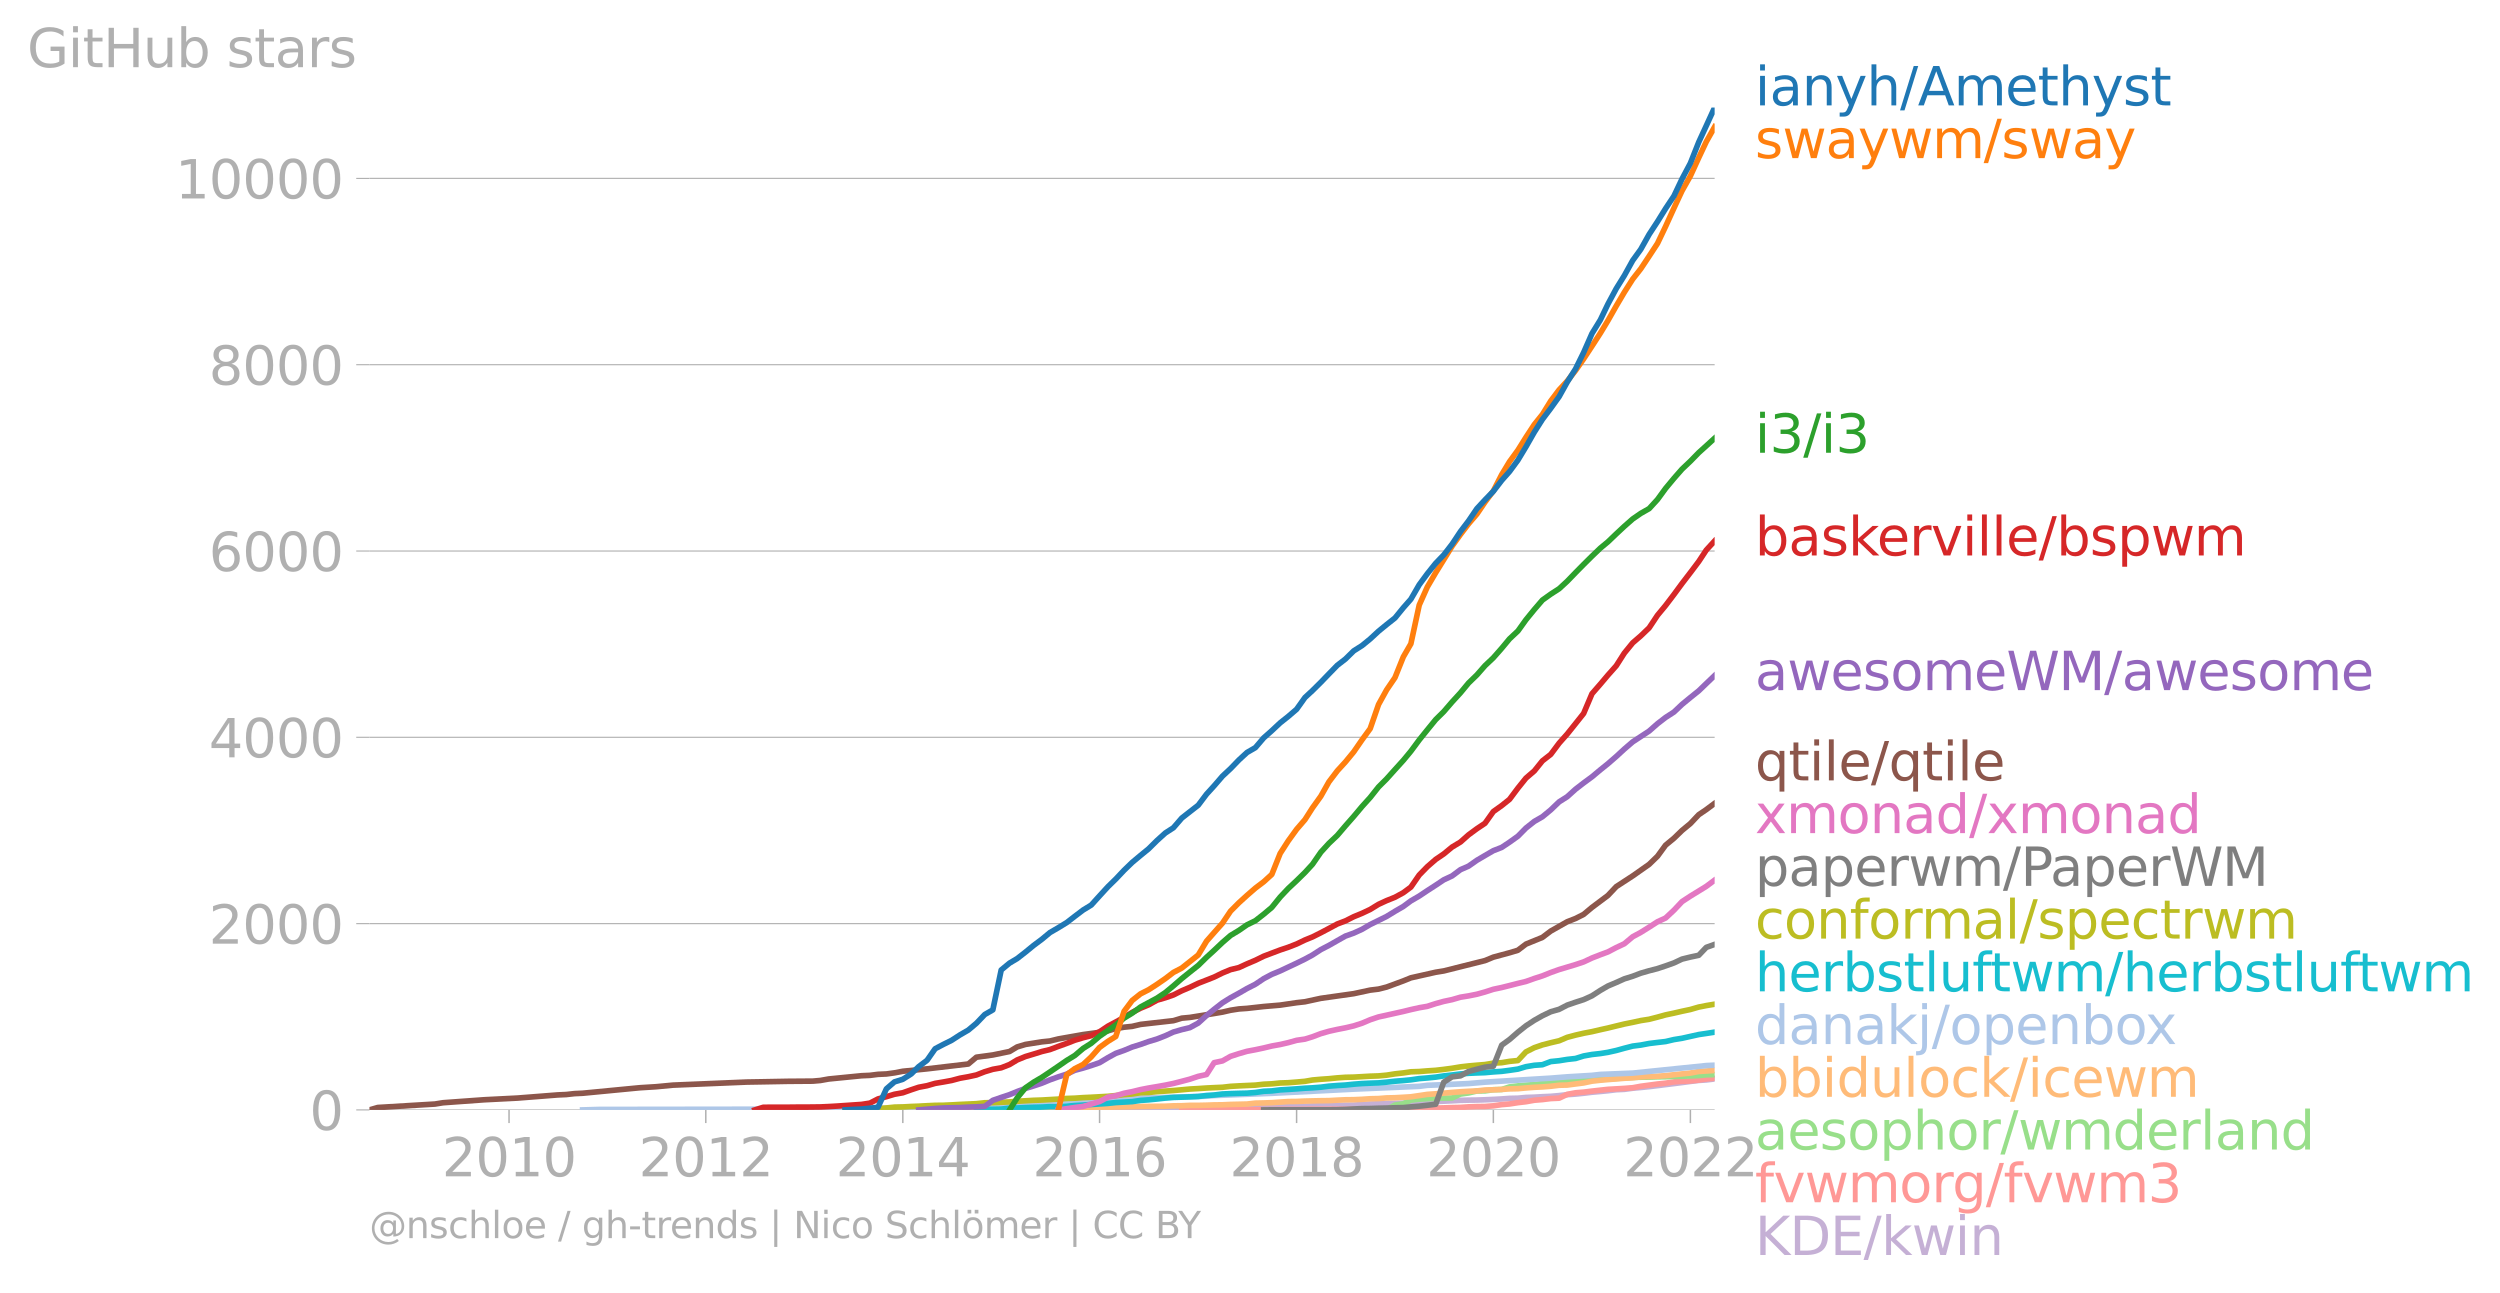 <svg xmlns:xlink="http://www.w3.org/1999/xlink" width="884.915" height="457.715" viewBox="0 0 663.686 343.286" xmlns="http://www.w3.org/2000/svg"><defs><style>*{stroke-linejoin:round;stroke-linecap:butt}</style></defs><g id="figure_1"><path d="M0 343.286h663.686V0H0v343.286z" style="fill:none" id="patch_1"/><g id="axes_1"><path d="M98.073 294.654h357.12V28.542H98.073v266.112z" style="fill:none" id="patch_2"/><g id="matplotlib.axis_1"><g id="xtick_1"><g id="line2d_1"><defs><path id="m6afc111e06" d="M0 0v3.5" style="stroke:#b0b0b0;stroke-width:.4"/></defs><use xlink:href="#m6afc111e06" x="135.137" y="294.654" style="fill:#b0b0b0;stroke:#b0b0b0;stroke-width:.4"/></g><g style="fill:#b0b0b0" transform="matrix(.14 0 0 -.14 117.322 312.291)" id="text_1"><defs><path id="DejaVuSans-32" d="M1228 531h2203V0H469v531q359 372 979 998 621 627 780 809 303 340 423 576 121 236 121 464 0 372-261 606-261 235-680 235-297 0-627-103-329-103-704-313v638q381 153 712 231 332 78 607 78 725 0 1156-363 431-362 431-968 0-288-108-546-107-257-392-607-78-91-497-524-418-433-1181-1211z" transform="scale(.016)"/><path id="DejaVuSans-30" d="M2034 4250q-487 0-733-480-245-479-245-1442 0-959 245-1439 246-480 733-480 491 0 736 480 246 480 246 1439 0 963-246 1442-245 480-736 480zm0 500q785 0 1199-621 414-620 414-1801 0-1178-414-1799Q2819-91 2034-91q-784 0-1198 620-414 621-414 1799 0 1181 414 1801 414 621 1198 621z" transform="scale(.016)"/><path id="DejaVuSans-31" d="M794 531h1031v3560L703 3866v575l1116 225h631V531h1031V0H794v531z" transform="scale(.016)"/></defs><use xlink:href="#DejaVuSans-32"/><use xlink:href="#DejaVuSans-30" x="63.623"/><use xlink:href="#DejaVuSans-31" x="127.246"/><use xlink:href="#DejaVuSans-30" x="190.869"/></g></g><g id="xtick_2"><use xlink:href="#m6afc111e06" x="187.371" y="294.654" style="fill:#b0b0b0;stroke:#b0b0b0;stroke-width:.4" id="line2d_2"/><g style="fill:#b0b0b0" transform="matrix(.14 0 0 -.14 169.556 312.291)" id="text_2"><use xlink:href="#DejaVuSans-32"/><use xlink:href="#DejaVuSans-30" x="63.623"/><use xlink:href="#DejaVuSans-31" x="127.246"/><use xlink:href="#DejaVuSans-32" x="190.869"/></g></g><g id="xtick_3"><use xlink:href="#m6afc111e06" x="239.676" y="294.654" style="fill:#b0b0b0;stroke:#b0b0b0;stroke-width:.4" id="line2d_3"/><g style="fill:#b0b0b0" transform="matrix(.14 0 0 -.14 221.861 312.291)" id="text_3"><defs><path id="DejaVuSans-34" d="M2419 4116 825 1625h1594v2491zm-166 550h794V1625h666v-525h-666V0h-628v1100H313v609l1940 2957z" transform="scale(.016)"/></defs><use xlink:href="#DejaVuSans-32"/><use xlink:href="#DejaVuSans-30" x="63.623"/><use xlink:href="#DejaVuSans-31" x="127.246"/><use xlink:href="#DejaVuSans-34" x="190.869"/></g></g><g id="xtick_4"><use xlink:href="#m6afc111e06" x="291.91" y="294.654" style="fill:#b0b0b0;stroke:#b0b0b0;stroke-width:.4" id="line2d_4"/><g style="fill:#b0b0b0" transform="matrix(.14 0 0 -.14 274.095 312.291)" id="text_4"><defs><path id="DejaVuSans-36" d="M2113 2584q-425 0-674-291-248-290-248-796 0-503 248-796 249-292 674-292t673 292q248 293 248 796 0 506-248 796-248 291-673 291zm1253 1979v-575q-238 112-480 171-242 60-480 60-625 0-955-422-329-422-376-1275 184 272 462 417 279 145 613 145 703 0 1111-427 408-426 408-1160 0-719-425-1154Q2819-91 2113-91q-810 0-1238 620-428 621-428 1799 0 1106 525 1764t1409 658q238 0 480-47t505-140z" transform="scale(.016)"/></defs><use xlink:href="#DejaVuSans-32"/><use xlink:href="#DejaVuSans-30" x="63.623"/><use xlink:href="#DejaVuSans-31" x="127.246"/><use xlink:href="#DejaVuSans-36" x="190.869"/></g></g><g id="xtick_5"><use xlink:href="#m6afc111e06" x="344.215" y="294.654" style="fill:#b0b0b0;stroke:#b0b0b0;stroke-width:.4" id="line2d_5"/><g style="fill:#b0b0b0" transform="matrix(.14 0 0 -.14 326.4 312.291)" id="text_5"><defs><path id="DejaVuSans-38" d="M2034 2216q-450 0-708-241-257-241-257-662 0-422 257-663 258-241 708-241t709 242q260 243 260 662 0 421-258 662-257 241-711 241zm-631 268q-406 100-633 378-226 279-226 679 0 559 398 884 399 325 1092 325 697 0 1094-325t397-884q0-400-227-679-226-278-629-378 456-106 710-416 255-309 255-755 0-679-414-1042Q2806-91 2034-91q-771 0-1186 362-414 363-414 1042 0 446 256 755 257 310 713 416zm-231 997q0-362 226-565 227-203 636-203 407 0 636 203 230 203 230 565 0 363-230 566-229 203-636 203-409 0-636-203-226-203-226-566z" transform="scale(.016)"/></defs><use xlink:href="#DejaVuSans-32"/><use xlink:href="#DejaVuSans-30" x="63.623"/><use xlink:href="#DejaVuSans-31" x="127.246"/><use xlink:href="#DejaVuSans-38" x="190.869"/></g></g><g id="xtick_6"><use xlink:href="#m6afc111e06" x="396.448" y="294.654" style="fill:#b0b0b0;stroke:#b0b0b0;stroke-width:.4" id="line2d_6"/><g style="fill:#b0b0b0" transform="matrix(.14 0 0 -.14 378.633 312.291)" id="text_6"><use xlink:href="#DejaVuSans-32"/><use xlink:href="#DejaVuSans-30" x="63.623"/><use xlink:href="#DejaVuSans-32" x="127.246"/><use xlink:href="#DejaVuSans-30" x="190.869"/></g></g><g id="xtick_7"><use xlink:href="#m6afc111e06" x="448.753" y="294.654" style="fill:#b0b0b0;stroke:#b0b0b0;stroke-width:.4" id="line2d_7"/><g style="fill:#b0b0b0" transform="matrix(.14 0 0 -.14 430.938 312.291)" id="text_7"><use xlink:href="#DejaVuSans-32"/><use xlink:href="#DejaVuSans-30" x="63.623"/><use xlink:href="#DejaVuSans-32" x="127.246"/><use xlink:href="#DejaVuSans-32" x="190.869"/></g></g></g><g id="matplotlib.axis_2"><g id="ytick_1"><path d="M98.073 294.654h357.12" clip-path="url(#pb65877677b)" style="fill:none;stroke:#b0b0b0;stroke-width:.3;stroke-linecap:square" id="line2d_8"/><g id="line2d_9"><defs><path id="m746b725319" d="M0 0h-3.5" style="stroke:#b0b0b0;stroke-width:.3"/></defs><use xlink:href="#m746b725319" x="98.073" y="294.654" style="fill:#b0b0b0;stroke:#b0b0b0;stroke-width:.3"/></g><use xlink:href="#DejaVuSans-30" style="fill:#b0b0b0" transform="matrix(.14 0 0 -.14 82.166 299.972)" id="text_8"/></g><g id="ytick_2"><path d="M98.073 245.195h357.12" clip-path="url(#pb65877677b)" style="fill:none;stroke:#b0b0b0;stroke-width:.3;stroke-linecap:square" id="line2d_10"/><use xlink:href="#m746b725319" x="98.073" y="245.195" style="fill:#b0b0b0;stroke:#b0b0b0;stroke-width:.3" id="line2d_11"/><g style="fill:#b0b0b0" transform="matrix(.14 0 0 -.14 55.443 250.514)" id="text_9"><use xlink:href="#DejaVuSans-32"/><use xlink:href="#DejaVuSans-30" x="63.623"/><use xlink:href="#DejaVuSans-30" x="127.246"/><use xlink:href="#DejaVuSans-30" x="190.869"/></g></g><g id="ytick_3"><path d="M98.073 195.736h357.12" clip-path="url(#pb65877677b)" style="fill:none;stroke:#b0b0b0;stroke-width:.3;stroke-linecap:square" id="line2d_12"/><use xlink:href="#m746b725319" x="98.073" y="195.736" style="fill:#b0b0b0;stroke:#b0b0b0;stroke-width:.3" id="line2d_13"/><g style="fill:#b0b0b0" transform="matrix(.14 0 0 -.14 55.443 201.055)" id="text_10"><use xlink:href="#DejaVuSans-34"/><use xlink:href="#DejaVuSans-30" x="63.623"/><use xlink:href="#DejaVuSans-30" x="127.246"/><use xlink:href="#DejaVuSans-30" x="190.869"/></g></g><g id="ytick_4"><path d="M98.073 146.278h357.12" clip-path="url(#pb65877677b)" style="fill:none;stroke:#b0b0b0;stroke-width:.3;stroke-linecap:square" id="line2d_14"/><use xlink:href="#m746b725319" x="98.073" y="146.278" style="fill:#b0b0b0;stroke:#b0b0b0;stroke-width:.3" id="line2d_15"/><g style="fill:#b0b0b0" transform="matrix(.14 0 0 -.14 55.443 151.597)" id="text_11"><use xlink:href="#DejaVuSans-36"/><use xlink:href="#DejaVuSans-30" x="63.623"/><use xlink:href="#DejaVuSans-30" x="127.246"/><use xlink:href="#DejaVuSans-30" x="190.869"/></g></g><g id="ytick_5"><path d="M98.073 96.82h357.12" clip-path="url(#pb65877677b)" style="fill:none;stroke:#b0b0b0;stroke-width:.3;stroke-linecap:square" id="line2d_16"/><use xlink:href="#m746b725319" x="98.073" y="96.819" style="fill:#b0b0b0;stroke:#b0b0b0;stroke-width:.3" id="line2d_17"/><g style="fill:#b0b0b0" transform="matrix(.14 0 0 -.14 55.443 102.138)" id="text_12"><use xlink:href="#DejaVuSans-38"/><use xlink:href="#DejaVuSans-30" x="63.623"/><use xlink:href="#DejaVuSans-30" x="127.246"/><use xlink:href="#DejaVuSans-30" x="190.869"/></g></g><g id="ytick_6"><path d="M98.073 47.36h357.12" clip-path="url(#pb65877677b)" style="fill:none;stroke:#b0b0b0;stroke-width:.3;stroke-linecap:square" id="line2d_18"/><use xlink:href="#m746b725319" x="98.073" y="47.361" style="fill:#b0b0b0;stroke:#b0b0b0;stroke-width:.3" id="line2d_19"/><g style="fill:#b0b0b0" transform="matrix(.14 0 0 -.14 46.536 52.68)" id="text_13"><use xlink:href="#DejaVuSans-31"/><use xlink:href="#DejaVuSans-30" x="63.623"/><use xlink:href="#DejaVuSans-30" x="127.246"/><use xlink:href="#DejaVuSans-30" x="190.869"/><use xlink:href="#DejaVuSans-30" x="254.492"/></g></g><g style="fill:#b0b0b0" transform="matrix(.14 0 0 -.14 7.2 17.838)" id="text_14"><defs><path id="DejaVuSans-47" d="M3809 666v1253H2778v519h1656V434q-365-259-806-392-440-133-940-133-1094 0-1712 639-617 640-617 1780 0 1144 617 1783 618 639 1712 639 456 0 867-113 411-112 758-331v-672q-350 297-744 447t-828 150q-857 0-1287-478-429-478-429-1425 0-944 429-1422 430-478 1287-478 334 0 596 58 263 58 472 180z" transform="scale(.016)"/><path id="DejaVuSans-69" d="M603 3500h575V0H603v3500zm0 1363h575v-729H603v729z" transform="scale(.016)"/><path id="DejaVuSans-74" d="M1172 4494v-994h1184v-447H1172V1153q0-428 117-550t477-122h590V0h-590q-666 0-919 248-253 249-253 905v1900H172v447h422v994h578z" transform="scale(.016)"/><path id="DejaVuSans-48" d="M628 4666h631V2753h2294v1913h631V0h-631v2222H1259V0H628v4666z" transform="scale(.016)"/><path id="DejaVuSans-75" d="M544 1381v2119h575V1403q0-497 193-746 194-248 582-248 465 0 735 297 271 297 271 810v1984h575V0h-575v538q-209-319-486-474-276-155-642-155-603 0-916 375-312 375-312 1097zm1447 2203z" transform="scale(.016)"/><path id="DejaVuSans-62" d="M3116 1747q0 634-261 995t-717 361q-457 0-718-361t-261-995q0-634 261-995t718-361q456 0 717 361t261 995zM1159 2969q182 312 458 463 277 152 661 152 638 0 1036-506 399-506 399-1331T3314 415Q2916-91 2278-91q-384 0-661 152-276 152-458 464V0H581v4863h578V2969z" transform="scale(.016)"/><path id="DejaVuSans-73" d="M2834 3397v-544q-243 125-506 187-262 63-544 63-428 0-642-131t-214-394q0-200 153-314t616-217l197-44q612-131 870-370t258-667q0-488-386-773Q2250-91 1575-91q-281 0-586 55T347 128v594q319-166 628-249 309-82 613-82 406 0 624 139 219 139 219 392 0 234-158 359-157 125-692 241l-200 47q-534 112-772 345-237 233-237 639 0 494 350 762 350 269 994 269 318 0 599-47 282-46 519-140z" transform="scale(.016)"/><path id="DejaVuSans-61" d="M2194 1759q-697 0-966-159t-269-544q0-306 202-486 202-179 548-179 479 0 768 339t289 901v128h-572zm1147 238V0h-575v531q-197-318-491-470T1556-91q-537 0-855 302-317 302-317 808 0 590 395 890 396 300 1180 300h807v57q0 397-261 614t-733 217q-300 0-585-72-284-72-546-216v532q315 122 612 182 297 61 578 61 760 0 1135-394 375-393 375-1193z" transform="scale(.016)"/><path id="DejaVuSans-72" d="M2631 2963q-97 56-211 82-114 27-251 27-488 0-749-317t-261-911V0H581v3500h578v-544q182 319 472 473 291 155 707 155 59 0 131-8 72-7 159-23l3-590z" transform="scale(.016)"/></defs><use xlink:href="#DejaVuSans-47"/><use xlink:href="#DejaVuSans-69" x="77.49"/><use xlink:href="#DejaVuSans-74" x="105.273"/><use xlink:href="#DejaVuSans-48" x="144.482"/><use xlink:href="#DejaVuSans-75" x="219.678"/><use xlink:href="#DejaVuSans-62" x="283.057"/><use xlink:href="#DejaVuSans-20" x="346.533"/><use xlink:href="#DejaVuSans-73" x="378.32"/><use xlink:href="#DejaVuSans-74" x="430.42"/><use xlink:href="#DejaVuSans-61" x="469.629"/><use xlink:href="#DejaVuSans-72" x="530.908"/><use xlink:href="#DejaVuSans-73" x="572.021"/></g></g><path d="m283.18 294.654 2.147-.1 2.218-.098 2.147-.025h2.218l2.218-.05 2.075-.024h2.218l2.147-.05h2.218l2.146-.024h2.218l2.219-.025h2.146l2.218-.05 2.147-.024 2.218-.025 2.218-.05h2.004l2.218-.024 2.146-.025 2.218-.05 2.147-.074h2.218l2.218-.024 2.147-.05 2.218-.074 2.147-.05 2.218-.024 2.218-.05 2.003-.099 2.218-.123 2.147-.025h2.218l2.147-.025 2.218-.024 2.218-.149 2.147-.148 2.218-.05 2.146-.098 2.219-.025 2.218-.05 2.003-.148 2.218-.074 2.147-.124 2.218-.074 2.147-.099 2.218-.099 2.218-.124 2.146-.049 2.219-.025 2.146-.074 2.218-.099 2.218-.123 2.075-.149 2.219-.05 2.146-.197 2.218-.074 2.147-.124 2.218-.099 2.218-.198 2.147-.247 2.218-.148 2.146-.223 2.219-.272 2.218-.198 2.003-.198 2.218-.272 2.147-.099 2.218-.296 2.147-.198 2.218-.223 2.218-.272 2.147-.272 2.218-.272 2.146-.272 2.218-.297 2.219-.272 2.003-.123 2.218-.272" clip-path="url(#pb65877677b)" style="fill:none;stroke:#c5b0d5;stroke-width:1.5;stroke-linecap:square" id="line2d_20"/><path d="m313.733 294.654 2.147-.025h2.218l2.218-.025H328.902l2.147-.025h6.583l2.218-.05h4.365l2.218-.024 2.003-.025h10.948l2.218-.049h2.147l2.218-.05h2.146l2.219-.024h2.218l2.003-.05 2.218-.024 2.147-.05 2.218-.074 2.147-.05 2.218-.074 2.218-.05 2.146-.147 2.219-.075 2.146-.024 2.218-.174 2.218-.321 2.075-.173 2.219-.346 2.146-.248 2.218-.395 2.147-.173 2.218-.272 2.218-.1 2.147-1.013 2.218-.42 2.146-.174 2.219-.272 2.218-.247 2.003-.223 2.218-.123 2.147-.124 2.218-.173 2.147-.396 2.218-.296 2.218-.297 2.147-.223 2.218-.346 2.146-.148 2.218-.1 2.219-.222 2.003-.297 2.218-.197" clip-path="url(#pb65877677b)" style="fill:none;stroke:#ff9896;stroke-width:1.5;stroke-linecap:square" id="line2d_21"/><path d="m365.967 294.654 2.146-.124 2.219-1.162 2.218-.347 2.003-.964 2.218-.247 2.147-.149 2.218-.099 2.147-.049 2.218-.025 2.218-1.038 2.146-.297 2.219-.52 2.146-.024 2.218-.322 2.218-.05 2.075-.692 2.219-.272 2.146-.197 2.218-.149 2.147-.297 2.218-.247 2.218-.247 2.147-.05 2.218-.074 2.146-.173 2.219-.173 2.218-.099 2.003-.124 2.218-.148 2.147-.148 2.218-.124 2.147-.05 2.218-.024 2.218-.074 2.147-.025 2.218-.099 2.146-.025 2.218-.099 2.219-.099 2.003-.197 2.218-.05" clip-path="url(#pb65877677b)" style="fill:none;stroke:#98df8a;stroke-width:1.5;stroke-linecap:square" id="line2d_22"/><g style="fill:#1f77b4" transform="matrix(.14 0 0 -.14 465.907 27.977)" id="text_15"><defs><path id="DejaVuSans-6e" d="M3513 2113V0h-575v2094q0 497-194 743-194 247-581 247-466 0-735-297-269-296-269-809V0H581v3500h578v-544q207 316 486 472 280 156 646 156 603 0 912-373 310-373 310-1098z" transform="scale(.016)"/><path id="DejaVuSans-79" d="M2059-325q-243-625-475-815-231-191-618-191H506v481h338q237 0 368 113 132 112 291 531l103 262L191 3500h609L1894 763l1094 2737h609L2059-325z" transform="scale(.016)"/><path id="DejaVuSans-68" d="M3513 2113V0h-575v2094q0 497-194 743-194 247-581 247-466 0-735-297-269-296-269-809V0H581v4863h578V2956q207 316 486 472 280 156 646 156 603 0 912-373 310-373 310-1098z" transform="scale(.016)"/><path id="DejaVuSans-2f" d="M1625 4666h531L531-594H0l1625 5260z" transform="scale(.016)"/><path id="DejaVuSans-41" d="m2188 4044-857-2322h1716l-859 2322zm-357 622h716L4325 0h-656l-425 1197H1141L716 0H50l1781 4666z" transform="scale(.016)"/><path id="DejaVuSans-6d" d="M3328 2828q216 388 516 572t706 184q547 0 844-383 297-382 297-1088V0h-578v2094q0 503-179 746-178 244-543 244-447 0-707-297-259-296-259-809V0h-578v2094q0 506-178 748t-550 242q-441 0-701-298-259-298-259-808V0H581v3500h578v-544q197 322 472 475t653 153q382 0 649-194 267-193 395-562z" transform="scale(.016)"/><path id="DejaVuSans-65" d="M3597 1894v-281H953q38-594 358-905t892-311q331 0 642 81t618 244V178Q3153 47 2828-22t-659-69q-838 0-1327 487-489 488-489 1320 0 859 464 1363 464 505 1252 505 706 0 1117-455 411-454 411-1235zm-575 169q-6 471-264 752-258 282-683 282-481 0-770-272t-333-766l2050 4z" transform="scale(.016)"/></defs><use xlink:href="#DejaVuSans-69"/><use xlink:href="#DejaVuSans-61" x="27.783"/><use xlink:href="#DejaVuSans-6e" x="89.063"/><use xlink:href="#DejaVuSans-79" x="152.441"/><use xlink:href="#DejaVuSans-68" x="211.621"/><use xlink:href="#DejaVuSans-2f" x="275"/><use xlink:href="#DejaVuSans-41" x="308.691"/><use xlink:href="#DejaVuSans-6d" x="377.1"/><use xlink:href="#DejaVuSans-65" x="474.512"/><use xlink:href="#DejaVuSans-74" x="536.035"/><use xlink:href="#DejaVuSans-68" x="575.244"/><use xlink:href="#DejaVuSans-79" x="638.623"/><use xlink:href="#DejaVuSans-73" x="697.803"/><use xlink:href="#DejaVuSans-74" x="749.902"/></g><g style="fill:#ff7f0e" transform="matrix(.14 0 0 -.14 465.907 41.977)" id="text_16"><defs><path id="DejaVuSans-77" d="M269 3500h575l719-2731 715 2731h678l719-2731 716 2731h575L4050 0h-678l-753 2869L1863 0h-679L269 3500z" transform="scale(.016)"/></defs><use xlink:href="#DejaVuSans-73"/><use xlink:href="#DejaVuSans-77" x="52.1"/><use xlink:href="#DejaVuSans-61" x="133.887"/><use xlink:href="#DejaVuSans-79" x="195.166"/><use xlink:href="#DejaVuSans-77" x="254.346"/><use xlink:href="#DejaVuSans-6d" x="336.133"/><use xlink:href="#DejaVuSans-2f" x="433.545"/><use xlink:href="#DejaVuSans-73" x="467.236"/><use xlink:href="#DejaVuSans-77" x="519.336"/><use xlink:href="#DejaVuSans-61" x="601.123"/><use xlink:href="#DejaVuSans-79" x="662.402"/></g><g style="fill:#2ca02c" transform="matrix(.14 0 0 -.14 465.907 120.194)" id="text_17"><defs><path id="DejaVuSans-33" d="M2597 2516q453-97 707-404 255-306 255-756 0-690-475-1069Q2609-91 1734-91q-293 0-604 58T488 141v609q262-153 574-231 313-78 654-78 593 0 904 234t311 681q0 413-289 645-289 233-804 233h-544v519h569q465 0 712 186t247 536q0 359-255 551-254 193-729 193-260 0-557-57-297-56-653-174v562q360 100 674 150t592 50q719 0 1137-327 419-326 419-882 0-388-222-655t-631-370z" transform="scale(.016)"/></defs><use xlink:href="#DejaVuSans-69"/><use xlink:href="#DejaVuSans-33" x="27.783"/><use xlink:href="#DejaVuSans-2f" x="91.406"/><use xlink:href="#DejaVuSans-69" x="125.098"/><use xlink:href="#DejaVuSans-33" x="152.881"/></g><g style="fill:#d62728" transform="matrix(.14 0 0 -.14 465.907 147.47)" id="text_18"><defs><path id="DejaVuSans-6b" d="M581 4863h578V1991l1716 1509h734L1753 1863 3688 0h-750L1159 1709V0H581v4863z" transform="scale(.016)"/><path id="DejaVuSans-76" d="M191 3500h609L1894 563l1094 2937h609L2284 0h-781L191 3500z" transform="scale(.016)"/><path id="DejaVuSans-6c" d="M603 4863h575V0H603v4863z" transform="scale(.016)"/><path id="DejaVuSans-70" d="M1159 525v-1856H581v4831h578v-531q182 312 458 463 277 152 661 152 638 0 1036-506 399-506 399-1331T3314 415Q2916-91 2278-91q-384 0-661 152-276 152-458 464zm1957 1222q0 634-261 995t-717 361q-457 0-718-361t-261-995q0-634 261-995t718-361q456 0 717 361t261 995z" transform="scale(.016)"/></defs><use xlink:href="#DejaVuSans-62"/><use xlink:href="#DejaVuSans-61" x="63.477"/><use xlink:href="#DejaVuSans-73" x="124.756"/><use xlink:href="#DejaVuSans-6b" x="176.855"/><use xlink:href="#DejaVuSans-65" x="231.141"/><use xlink:href="#DejaVuSans-72" x="292.664"/><use xlink:href="#DejaVuSans-76" x="333.777"/><use xlink:href="#DejaVuSans-69" x="392.957"/><use xlink:href="#DejaVuSans-6c" x="420.74"/><use xlink:href="#DejaVuSans-6c" x="448.523"/><use xlink:href="#DejaVuSans-65" x="476.307"/><use xlink:href="#DejaVuSans-2f" x="537.83"/><use xlink:href="#DejaVuSans-62" x="571.521"/><use xlink:href="#DejaVuSans-73" x="634.998"/><use xlink:href="#DejaVuSans-70" x="687.098"/><use xlink:href="#DejaVuSans-77" x="750.574"/><use xlink:href="#DejaVuSans-6d" x="832.361"/></g><g style="fill:#9467bd" transform="matrix(.14 0 0 -.14 465.907 183.204)" id="text_19"><defs><path id="DejaVuSans-6f" d="M1959 3097q-462 0-731-361t-269-989q0-628 267-989 268-361 733-361 460 0 728 362 269 363 269 988 0 622-269 986-268 364-728 364zm0 487q750 0 1178-488 429-487 429-1349 0-859-429-1349Q2709-91 1959-91q-753 0-1180 489-426 490-426 1349 0 862 426 1349 427 488 1180 488z" transform="scale(.016)"/><path id="DejaVuSans-57" d="M213 4666h637l981-3944 978 3944h710l981-3944 978 3944h641L4947 0h-794l-984 4050L2175 0h-794L213 4666z" transform="scale(.016)"/><path id="DejaVuSans-4d" d="M628 4666h941l1190-3175 1197 3175h941V0h-616v4097L3078 897h-634L1241 4097V0H628v4666z" transform="scale(.016)"/></defs><use xlink:href="#DejaVuSans-61"/><use xlink:href="#DejaVuSans-77" x="61.279"/><use xlink:href="#DejaVuSans-65" x="143.066"/><use xlink:href="#DejaVuSans-73" x="204.59"/><use xlink:href="#DejaVuSans-6f" x="256.689"/><use xlink:href="#DejaVuSans-6d" x="317.871"/><use xlink:href="#DejaVuSans-65" x="415.283"/><use xlink:href="#DejaVuSans-57" x="476.807"/><use xlink:href="#DejaVuSans-4d" x="575.684"/><use xlink:href="#DejaVuSans-2f" x="661.963"/><use xlink:href="#DejaVuSans-61" x="695.654"/><use xlink:href="#DejaVuSans-77" x="756.934"/><use xlink:href="#DejaVuSans-65" x="838.721"/><use xlink:href="#DejaVuSans-73" x="900.244"/><use xlink:href="#DejaVuSans-6f" x="952.344"/><use xlink:href="#DejaVuSans-6d" x="1013.525"/><use xlink:href="#DejaVuSans-65" x="1110.938"/></g><g style="fill:#8c564b" transform="matrix(.14 0 0 -.14 465.907 207.174)" id="text_20"><defs><path id="DejaVuSans-71" d="M947 1747q0-634 261-995t717-361q456 0 718 361 263 361 263 995t-263 995q-262 361-718 361t-717-361q-261-361-261-995zM2906 525q-181-312-458-464-276-152-664-152-634 0-1033 506-398 507-398 1332t398 1331q399 506 1033 506 388 0 664-152 277-151 458-463v531h575v-4831h-575V525z" transform="scale(.016)"/></defs><use xlink:href="#DejaVuSans-71"/><use xlink:href="#DejaVuSans-74" x="63.477"/><use xlink:href="#DejaVuSans-69" x="102.686"/><use xlink:href="#DejaVuSans-6c" x="130.469"/><use xlink:href="#DejaVuSans-65" x="158.252"/><use xlink:href="#DejaVuSans-2f" x="219.775"/><use xlink:href="#DejaVuSans-71" x="253.467"/><use xlink:href="#DejaVuSans-74" x="316.943"/><use xlink:href="#DejaVuSans-69" x="356.152"/><use xlink:href="#DejaVuSans-6c" x="383.936"/><use xlink:href="#DejaVuSans-65" x="411.719"/></g><g style="fill:#e377c2" transform="matrix(.14 0 0 -.14 465.907 221.174)" id="text_21"><defs><path id="DejaVuSans-78" d="M3513 3500 2247 1797 3578 0h-678L1881 1375 863 0H184l1360 1831L300 3500h678l928-1247 928 1247h679z" transform="scale(.016)"/><path id="DejaVuSans-64" d="M2906 2969v1894h575V0h-575v525q-181-312-458-464-276-152-664-152-634 0-1033 506-398 507-398 1332t398 1331q399 506 1033 506 388 0 664-152 277-151 458-463zM947 1747q0-634 261-995t717-361q456 0 718 361 263 361 263 995t-263 995q-262 361-718 361t-717-361q-261-361-261-995z" transform="scale(.016)"/></defs><use xlink:href="#DejaVuSans-78"/><use xlink:href="#DejaVuSans-6d" x="59.18"/><use xlink:href="#DejaVuSans-6f" x="156.592"/><use xlink:href="#DejaVuSans-6e" x="217.773"/><use xlink:href="#DejaVuSans-61" x="281.152"/><use xlink:href="#DejaVuSans-64" x="342.432"/><use xlink:href="#DejaVuSans-2f" x="405.908"/><use xlink:href="#DejaVuSans-78" x="439.6"/><use xlink:href="#DejaVuSans-6d" x="498.779"/><use xlink:href="#DejaVuSans-6f" x="596.191"/><use xlink:href="#DejaVuSans-6e" x="657.373"/><use xlink:href="#DejaVuSans-61" x="720.752"/><use xlink:href="#DejaVuSans-64" x="782.031"/></g><g style="fill:#7f7f7f" transform="matrix(.14 0 0 -.14 465.907 235.174)" id="text_22"><defs><path id="DejaVuSans-50" d="M1259 4147V2394h794q441 0 681 228 241 228 241 650 0 419-241 647-240 228-681 228h-794zm-631 519h1425q785 0 1186-355 402-355 402-1039 0-691-402-1044-401-353-1186-353h-794V0H628v4666z" transform="scale(.016)"/></defs><use xlink:href="#DejaVuSans-70"/><use xlink:href="#DejaVuSans-61" x="63.477"/><use xlink:href="#DejaVuSans-70" x="124.756"/><use xlink:href="#DejaVuSans-65" x="188.232"/><use xlink:href="#DejaVuSans-72" x="249.756"/><use xlink:href="#DejaVuSans-77" x="290.869"/><use xlink:href="#DejaVuSans-6d" x="372.656"/><use xlink:href="#DejaVuSans-2f" x="470.068"/><use xlink:href="#DejaVuSans-50" x="503.76"/><use xlink:href="#DejaVuSans-61" x="559.563"/><use xlink:href="#DejaVuSans-70" x="620.842"/><use xlink:href="#DejaVuSans-65" x="684.318"/><use xlink:href="#DejaVuSans-72" x="745.842"/><use xlink:href="#DejaVuSans-57" x="786.955"/><use xlink:href="#DejaVuSans-4d" x="885.832"/></g><g style="fill:#bcbd22" transform="matrix(.14 0 0 -.14 465.907 249.174)" id="text_23"><defs><path id="DejaVuSans-63" d="M3122 3366v-538q-244 135-489 202t-495 67q-560 0-870-355-309-354-309-995t309-996q310-354 870-354 250 0 495 67t489 202V134Q2881 22 2623-34q-257-57-548-57-791 0-1257 497-465 497-465 1341 0 856 470 1346 471 491 1290 491 265 0 518-55 253-54 491-163z" transform="scale(.016)"/><path id="DejaVuSans-66" d="M2375 4863v-479h-550q-309 0-430-125-120-125-120-450v-309h947v-447h-947V0H697v3053H147v447h550v244q0 584 272 851 272 268 862 268h544z" transform="scale(.016)"/></defs><use xlink:href="#DejaVuSans-63"/><use xlink:href="#DejaVuSans-6f" x="54.98"/><use xlink:href="#DejaVuSans-6e" x="116.162"/><use xlink:href="#DejaVuSans-66" x="179.541"/><use xlink:href="#DejaVuSans-6f" x="214.746"/><use xlink:href="#DejaVuSans-72" x="275.928"/><use xlink:href="#DejaVuSans-6d" x="315.291"/><use xlink:href="#DejaVuSans-61" x="412.703"/><use xlink:href="#DejaVuSans-6c" x="473.982"/><use xlink:href="#DejaVuSans-2f" x="501.766"/><use xlink:href="#DejaVuSans-73" x="535.457"/><use xlink:href="#DejaVuSans-70" x="587.557"/><use xlink:href="#DejaVuSans-65" x="651.033"/><use xlink:href="#DejaVuSans-63" x="712.557"/><use xlink:href="#DejaVuSans-74" x="767.537"/><use xlink:href="#DejaVuSans-72" x="806.746"/><use xlink:href="#DejaVuSans-77" x="847.859"/><use xlink:href="#DejaVuSans-6d" x="929.646"/></g><g style="fill:#17becf" transform="matrix(.14 0 0 -.14 465.907 263.174)" id="text_24"><use xlink:href="#DejaVuSans-68"/><use xlink:href="#DejaVuSans-65" x="63.379"/><use xlink:href="#DejaVuSans-72" x="124.902"/><use xlink:href="#DejaVuSans-62" x="166.016"/><use xlink:href="#DejaVuSans-73" x="229.492"/><use xlink:href="#DejaVuSans-74" x="281.592"/><use xlink:href="#DejaVuSans-6c" x="320.801"/><use xlink:href="#DejaVuSans-75" x="348.584"/><use xlink:href="#DejaVuSans-66" x="411.963"/><use xlink:href="#DejaVuSans-74" x="445.418"/><use xlink:href="#DejaVuSans-77" x="484.627"/><use xlink:href="#DejaVuSans-6d" x="566.414"/><use xlink:href="#DejaVuSans-2f" x="663.826"/><use xlink:href="#DejaVuSans-68" x="697.518"/><use xlink:href="#DejaVuSans-65" x="760.896"/><use xlink:href="#DejaVuSans-72" x="822.42"/><use xlink:href="#DejaVuSans-62" x="863.533"/><use xlink:href="#DejaVuSans-73" x="927.01"/><use xlink:href="#DejaVuSans-74" x="979.109"/><use xlink:href="#DejaVuSans-6c" x="1018.318"/><use xlink:href="#DejaVuSans-75" x="1046.102"/><use xlink:href="#DejaVuSans-66" x="1109.48"/><use xlink:href="#DejaVuSans-74" x="1142.936"/><use xlink:href="#DejaVuSans-77" x="1182.145"/><use xlink:href="#DejaVuSans-6d" x="1263.932"/></g><g style="fill:#aec7e8" transform="matrix(.14 0 0 -.14 465.907 277.174)" id="text_25"><defs><path id="DejaVuSans-6a" d="M603 3500h575V-63q0-668-255-968-254-300-820-300h-219v487H38q328 0 446 152Q603-541 603-63v3563zm0 1363h575v-729H603v729z" transform="scale(.016)"/></defs><use xlink:href="#DejaVuSans-64"/><use xlink:href="#DejaVuSans-61" x="63.477"/><use xlink:href="#DejaVuSans-6e" x="124.756"/><use xlink:href="#DejaVuSans-61" x="188.135"/><use xlink:href="#DejaVuSans-6b" x="249.414"/><use xlink:href="#DejaVuSans-6a" x="307.324"/><use xlink:href="#DejaVuSans-2f" x="335.107"/><use xlink:href="#DejaVuSans-6f" x="368.799"/><use xlink:href="#DejaVuSans-70" x="429.98"/><use xlink:href="#DejaVuSans-65" x="493.457"/><use xlink:href="#DejaVuSans-6e" x="554.98"/><use xlink:href="#DejaVuSans-62" x="618.359"/><use xlink:href="#DejaVuSans-6f" x="681.836"/><use xlink:href="#DejaVuSans-78" x="739.893"/></g><g style="fill:#ffbb78" transform="matrix(.14 0 0 -.14 465.907 291.174)" id="text_26"><use xlink:href="#DejaVuSans-62"/><use xlink:href="#DejaVuSans-62" x="63.477"/><use xlink:href="#DejaVuSans-69" x="126.953"/><use xlink:href="#DejaVuSans-64" x="154.736"/><use xlink:href="#DejaVuSans-75" x="218.213"/><use xlink:href="#DejaVuSans-6c" x="281.592"/><use xlink:href="#DejaVuSans-6f" x="309.375"/><use xlink:href="#DejaVuSans-63" x="370.557"/><use xlink:href="#DejaVuSans-6b" x="425.537"/><use xlink:href="#DejaVuSans-2f" x="483.447"/><use xlink:href="#DejaVuSans-69" x="517.139"/><use xlink:href="#DejaVuSans-63" x="544.922"/><use xlink:href="#DejaVuSans-65" x="599.902"/><use xlink:href="#DejaVuSans-77" x="661.426"/><use xlink:href="#DejaVuSans-6d" x="743.213"/></g><g style="fill:#98df8a" transform="matrix(.14 0 0 -.14 465.907 305.174)" id="text_27"><use xlink:href="#DejaVuSans-61"/><use xlink:href="#DejaVuSans-65" x="61.279"/><use xlink:href="#DejaVuSans-73" x="122.803"/><use xlink:href="#DejaVuSans-6f" x="174.902"/><use xlink:href="#DejaVuSans-70" x="236.084"/><use xlink:href="#DejaVuSans-68" x="299.561"/><use xlink:href="#DejaVuSans-6f" x="362.939"/><use xlink:href="#DejaVuSans-72" x="424.121"/><use xlink:href="#DejaVuSans-2f" x="465.234"/><use xlink:href="#DejaVuSans-77" x="498.926"/><use xlink:href="#DejaVuSans-6d" x="580.713"/><use xlink:href="#DejaVuSans-64" x="678.125"/><use xlink:href="#DejaVuSans-65" x="741.602"/><use xlink:href="#DejaVuSans-72" x="803.125"/><use xlink:href="#DejaVuSans-6c" x="844.238"/><use xlink:href="#DejaVuSans-61" x="872.021"/><use xlink:href="#DejaVuSans-6e" x="933.301"/><use xlink:href="#DejaVuSans-64" x="996.68"/></g><g style="fill:#ff9896" transform="matrix(.14 0 0 -.14 465.907 319.174)" id="text_28"><defs><path id="DejaVuSans-67" d="M2906 1791q0 625-258 968-257 344-723 344-462 0-720-344-258-343-258-968 0-622 258-966t720-344q466 0 723 344 258 344 258 966zm575-1357q0-893-397-1329-396-436-1215-436-303 0-572 45t-522 139v559q253-137 500-202 247-66 503-66 566 0 847 295t281 892v285q-178-310-456-463T1784 0Q1141 0 747 490 353 981 353 1791q0 812 394 1302 394 491 1037 491 388 0 666-153t456-462v531h575V434z" transform="scale(.016)"/></defs><use xlink:href="#DejaVuSans-66"/><use xlink:href="#DejaVuSans-76" x="35.205"/><use xlink:href="#DejaVuSans-77" x="94.385"/><use xlink:href="#DejaVuSans-6d" x="176.172"/><use xlink:href="#DejaVuSans-6f" x="273.584"/><use xlink:href="#DejaVuSans-72" x="334.766"/><use xlink:href="#DejaVuSans-67" x="374.129"/><use xlink:href="#DejaVuSans-2f" x="437.605"/><use xlink:href="#DejaVuSans-66" x="471.297"/><use xlink:href="#DejaVuSans-76" x="506.502"/><use xlink:href="#DejaVuSans-77" x="565.682"/><use xlink:href="#DejaVuSans-6d" x="647.469"/><use xlink:href="#DejaVuSans-33" x="744.881"/></g><g style="fill:#c5b0d5" transform="matrix(.14 0 0 -.14 465.907 333.174)" id="text_29"><defs><path id="DejaVuSans-4b" d="M628 4666h631V2694l2094 1972h813L1850 2491 4331 0h-831L1259 2247V0H628v4666z" transform="scale(.016)"/><path id="DejaVuSans-44" d="M1259 4147V519h763q966 0 1414 437 448 438 448 1382 0 937-448 1373t-1414 436h-763zm-631 519h1297q1356 0 1990-564 635-564 635-1764 0-1207-638-1773Q3275 0 1925 0H628v4666z" transform="scale(.016)"/><path id="DejaVuSans-45" d="M628 4666h2950v-532H1259V2753h2222v-531H1259V531h2375V0H628v4666z" transform="scale(.016)"/></defs><use xlink:href="#DejaVuSans-4b"/><use xlink:href="#DejaVuSans-44" x="65.576"/><use xlink:href="#DejaVuSans-45" x="142.578"/><use xlink:href="#DejaVuSans-2f" x="205.762"/><use xlink:href="#DejaVuSans-6b" x="239.453"/><use xlink:href="#DejaVuSans-77" x="297.363"/><use xlink:href="#DejaVuSans-69" x="379.15"/><use xlink:href="#DejaVuSans-6e" x="406.934"/></g><g style="fill:#b0b0b0" transform="matrix(.097 0 0 -.097 98.073 328.69)" id="text_30"><defs><path id="DejaVuSans-40" d="M2381 1678q0-447 222-702 222-254 610-254 384 0 604 256 221 256 221 700 0 438-225 695-225 258-607 258-378 0-602-256-223-256-223-697zm1703-934q-187-241-429-355t-564-114q-538 0-874 389t-336 1014q0 625 337 1015 338 391 873 391 322 0 565-117 244-117 428-354v409h447V722q457 69 714 417 258 349 258 902 0 334-99 628-98 294-298 544-325 409-792 626t-1017 217q-384 0-738-102-353-101-653-301-490-319-767-836-276-517-276-1120 0-497 179-932 180-434 521-765 328-325 759-495 431-171 922-171 403 0 792 136t714 389l281-347q-390-303-851-464t-936-161q-578 0-1091 205-512 205-912 595Q841 78 631 592q-209 514-209 1105 0 569 212 1084 213 516 607 907 403 396 931 607t1119 211q662 0 1229-272 568-271 952-771 234-307 357-666 124-359 124-744 0-822-497-1297T4084 263v481z" transform="scale(.016)"/><path id="DejaVuSans-2d" d="M313 2009h1684v-512H313v512z" transform="scale(.016)"/><path id="DejaVuSans-7c" d="M1344 4891v-6400H813v6400h531z" transform="scale(.016)"/><path id="DejaVuSans-4e" d="M628 4666h850L3547 763v3903h612V0h-850L1241 3903V0H628v4666z" transform="scale(.016)"/><path id="DejaVuSans-53" d="M3425 4513v-616q-359 172-678 256-319 85-616 85-515 0-795-200t-280-569q0-310 186-468 186-157 705-254l381-78q706-135 1042-474t336-907q0-679-455-1029Q2797-91 1919-91q-331 0-705 75-373 75-773 222v650q384-215 753-325 369-109 725-109 540 0 834 212 294 213 294 607 0 343-211 537t-692 291l-385 75q-706 140-1022 440-315 300-315 835 0 619 436 975t1201 356q329 0 669-60 341-59 697-177z" transform="scale(.016)"/><path id="DejaVuSans-f6" d="M1959 3097q-462 0-731-361t-269-989q0-628 267-989 268-361 733-361 460 0 728 362 269 363 269 988 0 622-269 986-268 364-728 364zm0 487q750 0 1178-488 429-487 429-1349 0-859-429-1349Q2709-91 1959-91q-753 0-1180 489-426 490-426 1349 0 862 426 1349 427 488 1180 488zm295 1266h634v-631h-634v631zm-1222 0h634v-631h-634v631z" transform="scale(.016)"/><path id="DejaVuSans-43" d="M4122 4306v-665q-319 297-680 443-361 147-767 147-800 0-1225-489t-425-1414q0-922 425-1411t1225-489q406 0 767 147t680 444V359q-331-225-702-338-370-112-782-112-1060 0-1670 648-609 649-609 1771 0 1125 609 1773 610 649 1670 649 418 0 788-111 371-111 696-333z" transform="scale(.016)"/><path id="DejaVuSans-42" d="M1259 2228V519h1013q509 0 754 211 246 211 246 645 0 438-246 645-245 208-754 208H1259zm0 1919V2741h935q462 0 688 173 227 174 227 530 0 353-227 528-226 175-688 175h-935zm-631 519h1613q722 0 1112-300 391-300 391-853 0-429-200-682t-588-315q466-100 724-418 258-317 258-792 0-625-425-966Q3088 0 2303 0H628v4666z" transform="scale(.016)"/><path id="DejaVuSans-59" d="M-13 4666h679l1293-1919 1285 1919h678L2272 2222V0h-634v2222L-13 4666z" transform="scale(.016)"/></defs><use xlink:href="#DejaVuSans-40"/><use xlink:href="#DejaVuSans-6e" x="100"/><use xlink:href="#DejaVuSans-73" x="163.379"/><use xlink:href="#DejaVuSans-63" x="215.479"/><use xlink:href="#DejaVuSans-68" x="270.459"/><use xlink:href="#DejaVuSans-6c" x="333.838"/><use xlink:href="#DejaVuSans-6f" x="361.621"/><use xlink:href="#DejaVuSans-65" x="422.803"/><use xlink:href="#DejaVuSans-20" x="484.326"/><use xlink:href="#DejaVuSans-2f" x="516.113"/><use xlink:href="#DejaVuSans-20" x="549.805"/><use xlink:href="#DejaVuSans-67" x="581.592"/><use xlink:href="#DejaVuSans-68" x="645.068"/><use xlink:href="#DejaVuSans-2d" x="708.447"/><use xlink:href="#DejaVuSans-74" x="744.531"/><use xlink:href="#DejaVuSans-72" x="783.74"/><use xlink:href="#DejaVuSans-65" x="822.604"/><use xlink:href="#DejaVuSans-6e" x="884.127"/><use xlink:href="#DejaVuSans-64" x="947.506"/><use xlink:href="#DejaVuSans-73" x="1010.982"/><use xlink:href="#DejaVuSans-20" x="1063.082"/><use xlink:href="#DejaVuSans-7c" x="1094.869"/><use xlink:href="#DejaVuSans-20" x="1128.561"/><use xlink:href="#DejaVuSans-4e" x="1160.348"/><use xlink:href="#DejaVuSans-69" x="1235.152"/><use xlink:href="#DejaVuSans-63" x="1262.936"/><use xlink:href="#DejaVuSans-6f" x="1317.916"/><use xlink:href="#DejaVuSans-20" x="1379.098"/><use xlink:href="#DejaVuSans-53" x="1410.885"/><use xlink:href="#DejaVuSans-63" x="1474.361"/><use xlink:href="#DejaVuSans-68" x="1529.342"/><use xlink:href="#DejaVuSans-6c" x="1592.721"/><use xlink:href="#DejaVuSans-f6" x="1620.504"/><use xlink:href="#DejaVuSans-6d" x="1681.686"/><use xlink:href="#DejaVuSans-65" x="1779.098"/><use xlink:href="#DejaVuSans-72" x="1840.621"/><use xlink:href="#DejaVuSans-20" x="1881.734"/><use xlink:href="#DejaVuSans-7c" x="1913.521"/><use xlink:href="#DejaVuSans-20" x="1947.213"/><use xlink:href="#DejaVuSans-43" x="1979"/><use xlink:href="#DejaVuSans-43" x="2048.824"/><use xlink:href="#DejaVuSans-20" x="2118.648"/><use xlink:href="#DejaVuSans-42" x="2150.436"/><use xlink:href="#DejaVuSans-59" x="2213.539"/></g><path d="m233.093 294.654 2.218-.025 2.147-.05 2.218-.024H248.262l2.219-.025 2.146-.025h4.436l2.147-.025 2.218-.024 2.147-.025h4.436l2.003-.025 2.219-.05 2.146-.024h4.365l2.218-.025 2.218-.024 2.147-.075 2.218-.024 2.147-.025 2.218-.198 2.218-.025 2.075-.074 2.218-.024 2.147-.05 2.218-.05 2.146-.024 2.218-.025 2.219-.025 2.146-.099 2.218-.024 2.147-.1h2.218l2.218-.049 2.004-.074 2.218-.025 2.146-.098 2.218-.05 2.147-.05 2.218-.247 2.218-.05 2.147-.073 2.218-.149 2.147-.148 2.218-.025 2.218-.099 2.003-.05 2.218-.049 2.147-.024 2.218-.124 2.147-.099 2.218-.025 2.218-.099 2.147-.148 2.218-.05 2.146-.173 2.219-.049 2.218-.124 2.003-.123 2.218-.322 2.147-.321 2.218-.149 2.147-.173 2.218-.198 2.218-.173 2.146-.123 2.219-.1 2.146-.246 2.218-.05 2.218-.099 2.075-.148 2.219-.05 2.146-.198 2.218-.173 2.147-.099 2.218-.173 2.218-.272 2.147-.05 2.218-.296 2.146-.272 2.219-.47 2.218-.247 2.003-.173 2.218-.173 2.147-.173 2.218-.124 2.147-.247 2.218-.1 2.218-.073 2.147-.149 2.218-.247 2.146-.223 2.218-.222 2.219-.42 2.003-.124 2.218-.149" clip-path="url(#pb65877677b)" style="fill:none;stroke:#ffbb78;stroke-width:1.5;stroke-linecap:square" id="line2d_23"/><path d="m154.671 294.654 4.365-.124 69.693-.099 13.165-.52 4.222-.172 2.146-.025 2.219-.149 6.582-.173 26.117-1.162 4.365-.074 2.147-.198 4.436-.173 6.44-.223 19.748-.544 2.004-.173 15.312-.593 21.752-1.113 17.387-.742 2.147-.272 4.365-.173 4.436-.198 2.146-.099 4.365-.37 17.459-1.064 4.365-.346 6.583-.396 2.218-.247 8.586-.346 19.534-2.004 2.218-.098h0" clip-path="url(#pb65877677b)" style="fill:none;stroke:#aec7e8;stroke-width:1.5;stroke-linecap:square" id="line2d_24"/><path d="m259.21 294.654 2.218-.174h2.147l2.218-.049 2.218-.247 2.003-.05 2.219-.099 2.146-.074 2.218-.074 2.147-.099h2.218l2.218-.124 2.147-.173 2.218-.123 2.147-.149 2.218-.148 2.218-.148 2.075-.223 2.218-.124 2.147-.123 2.218-.322 2.146-.148 2.218-.223 2.219-.247 2.146-.173 2.218-.074 2.147-.075 2.218-.098 2.218-.272 2.004-.124 2.218-.272 2.146-.1 2.218-.073 2.147-.05 2.218-.173 2.218-.321 2.147-.1 2.218-.271 2.147-.124 2.218-.148 2.218-.173 2.003-.1 2.218-.172 2.147-.272 2.218-.173 2.147-.124 2.218-.223 2.218-.173 2.147-.099 2.218-.074 2.146-.198 2.219-.247 2.218-.173 2.003-.198 2.218-.321 2.147-.174 2.218-.222 2.147-.322 2.218-.247 2.218-.272 2.146-.173 2.219-.099 2.146-.074 2.218-.198 2.218-.148 2.075-.272 2.219-.322 2.146-.643 2.218-.37 2.147-.15 2.218-.84 2.218-.222 2.147-.347 2.218-.247 2.146-.668 2.219-.395 2.218-.248 2.003-.321 2.218-.495 2.147-.593 2.218-.569 2.147-.272 2.218-.42 2.218-.272 2.147-.248 2.218-.519 2.146-.346 2.218-.495 2.219-.494 2.003-.297 2.218-.346" clip-path="url(#pb65877677b)" style="fill:none;stroke:#17becf;stroke-width:1.5;stroke-linecap:square" id="line2d_25"/><path d="m224.364 294.654 2.146-.075 2.219-.074 2.218-.099 2.146-.099 2.218-.173 2.147-.222 2.218-.05 2.218-.123 2.004-.075 2.218-.123 2.146-.1 2.219-.024 2.146-.099 2.218-.123 2.218-.1 2.147-.098 2.218-.248 2.147-.024 2.218-.1 2.218-.098 2.003-.173 2.219-.124 2.146-.124 2.218-.074 2.147-.123 2.218-.124 2.218-.173 2.147-.074 2.218-.149 2.147-.099 2.218-.123 2.218-.124 2.075-.198 2.218-.247 2.147-.173 2.218-.322 2.146-.074 2.218-.222 2.219-.149 2.146-.148 2.218-.198 2.147-.198 2.218-.123 2.218-.149 2.004-.099 2.218-.099 2.146-.247 2.218-.124 2.147-.098 2.218-.1 2.218-.247 2.147-.099 2.218-.222 2.147-.074 2.218-.173 2.218-.198 2.003-.347 2.218-.197 2.147-.149 2.218-.222 2.147-.149 2.218-.05 2.218-.123 2.147-.123 2.218-.075 2.146-.197 2.219-.347 2.218-.247 2.003-.297 2.218-.074 2.147-.173 2.218-.148 2.147-.248 2.218-.296 2.218-.371 2.146-.248 2.219-.197 2.146-.174 2.218-.37 2.218-.124 2.075-.346 2.219-.223 2.146-2.3 2.218-1.113 2.147-.741 2.218-.57 2.218-.519 2.147-.915 2.218-.593 2.146-.495 2.219-.42 2.218-.52 2.003-.444 2.218-.545 2.147-.519 2.218-.445 2.147-.47 2.218-.346 2.218-.569 2.147-.593 2.218-.47 2.146-.495 2.218-.47 2.219-.643 2.003-.395 2.218-.371" clip-path="url(#pb65877677b)" style="fill:none;stroke:#bcbd22;stroke-width:1.5;stroke-linecap:square" id="line2d_26"/><path d="m335.485 294.654 2.147-.025H352.8l2.218-.025 2.147-.074 2.218-.124 2.218-.099 2.147-.024 2.218-.075 2.146-.049 2.219-.074 2.218-.05 2.003-.197 2.218-.174 2.147-.247 2.218-.272 2.147-5.86 2.218-1.41 2.218-.272 2.146-1.163 2.219-.593 2.146-.544 2.218-.247 2.218-5.59 2.075-1.508 2.219-1.929 2.146-1.706 2.218-1.459 2.147-1.212 2.218-1.063 2.218-.643 2.147-1.113 2.218-.766 2.146-.693 2.219-1.014 2.218-1.434 2.003-1.162 2.218-.94 2.147-.965 2.218-.692 2.147-.816 2.218-.643 2.218-.569 2.147-.717 2.218-.791 2.146-1.014 2.218-.544 2.219-.47 2.003-2.102 2.218-.791" clip-path="url(#pb65877677b)" style="fill:none;stroke:#7f7f7f;stroke-width:1.5;stroke-linecap:square" id="line2d_27"/><path d="m280.962 294.654 2.218-.322 2.147-.321 2.218-.272 2.147-.643 2.218-.668 2.218-1.162 2.075-.371 2.218-.668 2.147-.42 2.218-.544 2.146-.42 2.218-.372 2.219-.395 2.146-.446 2.218-.568 2.147-.57 2.218-.741 2.218-.495 2.004-3.14 2.218-.47 2.146-1.212 2.218-.717 2.147-.618 2.218-.42 2.218-.47 2.147-.52 2.218-.395 2.147-.495 2.218-.618 2.218-.322 2.003-.618 2.218-.84 2.147-.619 2.218-.495 2.147-.42 2.218-.52 2.218-.716 2.147-.915 2.218-.742 2.146-.47 2.219-.495 2.218-.494 2.003-.495 2.218-.494 2.147-.371 2.218-.718 2.147-.593 2.218-.47 2.218-.643 2.146-.346 2.219-.445 2.146-.594 2.218-.717 2.218-.47 2.075-.519 2.219-.569 2.146-.52 2.218-.79 2.147-.693 2.218-.89 2.218-.791 2.147-.643 2.218-.668 2.146-.717 2.219-1.039 2.218-.865 2.003-.742 2.218-1.163 2.147-1.013 2.218-1.855 2.147-1.162 2.218-1.385 2.218-1.435 2.147-.989 2.218-2.077 2.146-2.275 2.218-1.46 2.219-1.36 2.003-1.236 2.218-1.657" clip-path="url(#pb65877677b)" style="fill:none;stroke:#e377c2;stroke-width:1.5;stroke-linecap:square" id="line2d_28"/><path d="m98.073 294.654 2.218-.643 15.17-.915 2.146-.347 10.948-.79 8.8-.446 10.734-.84 2.218-.1 2.218-.247 2.146-.099 15.17-1.459 4.364-.272 4.437-.42 19.605-.816 4.365-.075 6.583-.123 6.582-.05 2.004-.173 2.218-.396 8.73-.865 2.218-.099 2.146-.272 2.218-.099 2.147-.297 2.218-.42 6.44-.643 10.947-1.286 2.147-1.805 4.365-.594 4.436-.915 2.003-1.211 2.219-.668 4.364-.693 2.147-.222 2.218-.544 6.583-1.162 4.365-.594 2.218-.396 2.075-.593 2.218-.371 2.147-.223 2.218-.519 8.73-.99 2.217-.667 2.147-.198 6.44-1.038 2.218-.371 2.146-.495 2.218-.346 2.147-.148 4.436-.495 4.365-.37 4.365-.644 2.218-.247 4.221-.915 8.73-1.237 4.365-.94 2.218-.271 2.146-.544 4.437-1.633 2.003-.816 6.583-1.483 2.147-.347 10.947-2.744 2.218-.915 4.293-1.163 2.219-.667 2.146-1.633 4.365-1.78 2.218-1.682 4.365-2.473 2.218-.865 2.146-1.088 2.219-1.855 4.221-3.165 2.218-2.35 4.365-2.843 4.365-3.067 2.218-2.151 2.147-2.943 2.218-1.83 2.146-2.077 2.218-1.83 2.219-2.35 2.003-1.36 2.218-1.657h0" clip-path="url(#pb65877677b)" style="fill:none;stroke:#8c564b;stroke-width:1.5;stroke-linecap:square" id="line2d_29"/><path d="m243.898 294.654 2.218-.198 2.146-.173 2.219-.149 2.146-.05 2.218-.049 2.218-.123 2.147-.074 2.218-.124 2.147-1.608 2.218-.766 2.218-.742 2.003-.816 2.219-.84 2.146-.644 2.218-.742 2.147-.89 2.218-.791 2.218-.717 2.147-1.014 2.218-.594 2.147-.668 2.218-.766 2.218-1.336 2.075-1.137 2.218-.791 2.147-.89 2.218-.693 2.146-.767 2.218-.667 2.219-.866 2.146-.99 2.218-.642 2.147-.52 2.218-1.211 2.218-2.028 2.004-1.632 2.218-1.731 2.146-1.335 2.218-1.212 2.147-1.237 2.218-1.137 2.218-1.484 2.147-1.138 2.218-.915 2.147-1.013 2.218-1.04 2.218-1.087 2.003-1.088 2.218-1.435 2.147-1.112 2.218-1.262 2.147-1.211 2.218-.792 2.218-1.014 2.147-1.26 2.218-1.089 2.146-1.063 2.219-1.36 2.218-1.286 2.003-1.484 2.218-1.286 2.147-1.434 2.218-1.434 2.147-1.435 2.218-1.038 2.218-1.657 2.146-.94 2.219-1.558 2.146-1.261 2.218-1.286 2.218-.866 2.075-1.384 2.219-1.583 2.146-2.176 2.218-1.756 2.147-1.237 2.218-1.83 2.218-2.126 2.147-1.36 2.218-2.003 2.146-1.657 2.219-1.632 2.218-1.855 2.003-1.608 2.218-1.928 2.147-1.979 2.218-1.904 2.147-1.41 2.218-1.458 2.218-1.954 2.147-1.657 2.218-1.434 2.146-2.028 2.218-1.83 2.219-1.78 2.003-1.93 2.218-2.126" clip-path="url(#pb65877677b)" style="fill:none;stroke:#9467bd;stroke-width:1.5;stroke-linecap:square" id="line2d_30"/><path d="m200.394 294.654 2.218-.693 2.218-.025h4.365l2.146-.024h2.218l2.218-.025 2.004-.025 2.218-.099 2.147-.123 2.218-.149 2.146-.148 2.219-.148 2.218-.347 2.146-1.112 2.218-.594 2.147-.643 2.218-.396 2.218-.791 2.004-.668 2.218-.42 2.146-.618 2.219-.371 2.146-.396 2.218-.593 2.218-.396 2.147-.47 2.218-.865 2.147-.643 2.218-.396 2.218-.866 2.003-1.211 2.219-.915 2.146-.643 2.218-.693 2.147-.519 2.218-.84 2.218-.792 2.147-.84 2.218-.669 2.147-.544 2.218-1.038 2.218-1.484 2.075-1.113 2.218-1.212 2.147-1.335 2.218-1.113 2.146-.89 2.218-1.237 2.219-.642 2.146-.742 2.218-1.113 2.147-.915 2.218-1.064 2.218-.865 2.004-.791 2.218-1.088 2.146-.89 2.218-.545 2.147-.989 2.218-.94 2.218-1.088 2.147-.816 2.218-.84 2.147-.718 2.218-.865 2.218-1.064 2.003-.816 2.218-1.113 2.147-1.137 2.218-1.187 2.147-.816 2.218-1.113 2.218-.915 2.147-1.014 2.218-1.36 2.146-.99 2.219-.89 2.218-1.211 2.003-1.484 2.218-3.215 2.147-2.2 2.218-1.93 2.147-1.459 2.218-1.83 2.218-1.335 2.146-1.904 2.219-1.632 2.146-1.434 2.218-3.116 2.218-1.583 2.075-1.657 2.219-2.967 2.146-2.671 2.218-1.904 2.147-2.671 2.218-1.731 2.218-2.968 2.147-2.423 2.218-2.77 2.146-2.695 2.219-5.243 2.218-2.547 2.003-2.374 2.218-2.498 2.147-3.363 2.218-2.72 2.147-1.855 2.218-2.127 2.218-3.338 2.147-2.597 2.218-2.918 2.146-2.918 2.218-2.893 2.219-2.943 2.003-3.042 2.218-2.423" clip-path="url(#pb65877677b)" style="fill:none;stroke:#d62728;stroke-width:1.5;stroke-linecap:square" id="line2d_31"/><path d="m268.011 294.654 2.003-3.166 2.219-2.695 2.146-1.484 2.218-1.31 2.147-1.435 2.218-1.508 2.218-1.534 2.147-1.31 2.218-1.88 2.147-1.36 2.218-1.88 2.218-1.533 2.075-1.459 2.218-1.83 2.147-1.31 2.218-1.632 2.146-1.163 2.218-1.187 2.219-1.483 2.146-1.78 2.218-1.93 2.147-1.73 2.218-1.757 2.218-2.176 2.004-1.83 2.218-2.102 2.146-1.854 2.218-1.336 2.147-1.484 2.218-1.088 2.218-1.73 2.147-1.806 2.218-2.745 2.147-2.275 2.218-2.077 2.218-2.176 2.003-2.177 2.218-3.214 2.147-2.35 2.218-2.102 2.147-2.522 2.218-2.522 2.218-2.646 2.147-2.374 2.218-2.795 2.146-2.151 2.219-2.473 2.218-2.448 2.003-2.424 2.218-2.992 2.147-2.671 2.218-2.72 2.147-2.127 2.218-2.572 2.218-2.423 2.146-2.597 2.219-2.151 2.146-2.448 2.218-2.102 2.218-2.523 2.075-2.497 2.219-2.078 2.146-2.992 2.218-2.72 2.147-2.498 2.218-1.583 2.218-1.434 2.147-1.978 2.218-2.3 2.146-2.176 2.219-2.201 2.218-2.127 2.003-1.657 2.218-2.126 2.147-2.003 2.218-1.954 2.147-1.484 2.218-1.261 2.218-2.424 2.147-2.942 2.218-2.671 2.146-2.448 2.218-2.102 2.219-2.275 2.003-1.806 2.218-2.027" clip-path="url(#pb65877677b)" style="fill:none;stroke:#2ca02c;stroke-width:1.5;stroke-linecap:square" id="line2d_32"/><path d="m280.962 294.654 2.218-9.348 2.147-1.608 2.218-1.112 2.147-2.003 2.218-2.523 2.218-1.607 2.075-1.286 2.218-6.702 2.147-2.868 2.218-1.756 2.146-1.088 2.218-1.435 2.219-1.533 2.146-1.632 2.218-1.162 2.147-1.706 2.218-1.756 2.218-3.685 2.004-2.275 2.218-2.498 2.146-3.19 2.218-2.225 2.147-1.954 2.218-1.929 2.218-1.681 2.147-1.954 2.218-5.564 2.147-3.339 2.218-3.066 2.218-2.572 2.003-3.14 2.218-3.092 2.147-3.808 2.218-2.918 2.147-2.35 2.218-2.695 2.218-3.215 2.147-2.942 2.218-6.405 2.146-3.883 2.219-3.264 2.218-5.515 2.003-3.462 2.218-10.287 2.147-4.798 2.218-3.783 2.147-3.462 2.218-3.61 2.218-3.092 2.146-2.82 2.219-2.596 2.146-3.165 2.218-2.968 2.218-4.327 2.075-3.438 2.219-3.041 2.146-3.438 2.218-3.388 2.147-2.67 2.218-3.586 2.218-2.943 2.147-2.324 2.218-2.82 2.146-3.09 2.219-3.389 2.218-3.437 2.003-3.314 2.218-3.907 2.147-3.635 2.218-3.487 2.147-2.745 2.218-3.338 2.218-3.388 2.147-4.501 2.218-4.872 2.146-4.6 2.218-3.931 2.219-4.847 2.003-4.254 2.218-3.932" clip-path="url(#pb65877677b)" style="fill:none;stroke:#ff7f0e;stroke-width:1.5;stroke-linecap:square" id="line2d_33"/><path d="m224.364 294.654 2.146-.124 2.219-.099 2.218-.223 2.146-.272 2.218-4.871 2.147-1.855 2.218-.692 2.218-1.41 2.004-1.954 2.218-1.681 2.146-3.067 2.219-1.162 2.146-1.063 2.218-1.435 2.218-1.285 2.147-1.806 2.218-2.324 2.147-1.237 2.218-10.584 2.218-1.83 2.003-1.187 2.219-1.73 2.146-1.757 2.218-1.657 2.147-1.78 2.218-1.286 2.218-1.36 2.147-1.657 2.218-1.682 2.147-1.31 2.218-2.448 2.218-2.424 2.075-2.028 2.218-2.349 2.147-2.077 2.218-1.855 2.146-1.756 2.218-2.2 2.219-2.004 2.146-1.384 2.218-2.572 2.147-1.682 2.218-1.731 2.218-2.943 2.004-2.2 2.218-2.573 2.146-2.003 2.218-2.3 2.147-1.978 2.218-1.286 2.218-2.596 2.147-1.904 2.218-2.078 2.147-1.706 2.218-1.904 2.218-3.116 2.003-1.855 2.218-2.2 2.147-2.226 2.218-2.275 2.147-1.657 2.218-2.176 2.218-1.41 2.147-1.756 2.218-2.052 2.146-1.756 2.219-1.756 2.218-2.72 2.003-2.275 2.218-3.833 2.147-2.918 2.218-2.77 2.147-2.226 2.218-2.868 2.218-3.339 2.146-2.819 2.219-3.264 2.146-2.325 2.218-2.275 2.218-2.893 2.075-2.35 2.219-3.016 2.146-3.561 2.218-3.883 2.147-3.388 2.218-2.943 2.218-3.09 2.147-3.858 2.218-3.512 2.146-4.352 2.219-5.045 2.218-3.61 2.003-4.18 2.218-4.13 2.147-3.462 2.218-4.006 2.147-2.967 2.218-3.957 2.218-3.388 2.147-3.462 2.218-3.339 2.146-4.525 2.218-4.18 2.219-5.588 2.003-4.352 2.218-4.847" clip-path="url(#pb65877677b)" style="fill:none;stroke:#1f77b4;stroke-width:1.5;stroke-linecap:square" id="line2d_34"/></g></g><defs><clipPath id="pb65877677b"><path d="M98.073 28.542h357.12v266.112H98.073z"/></clipPath></defs></svg>